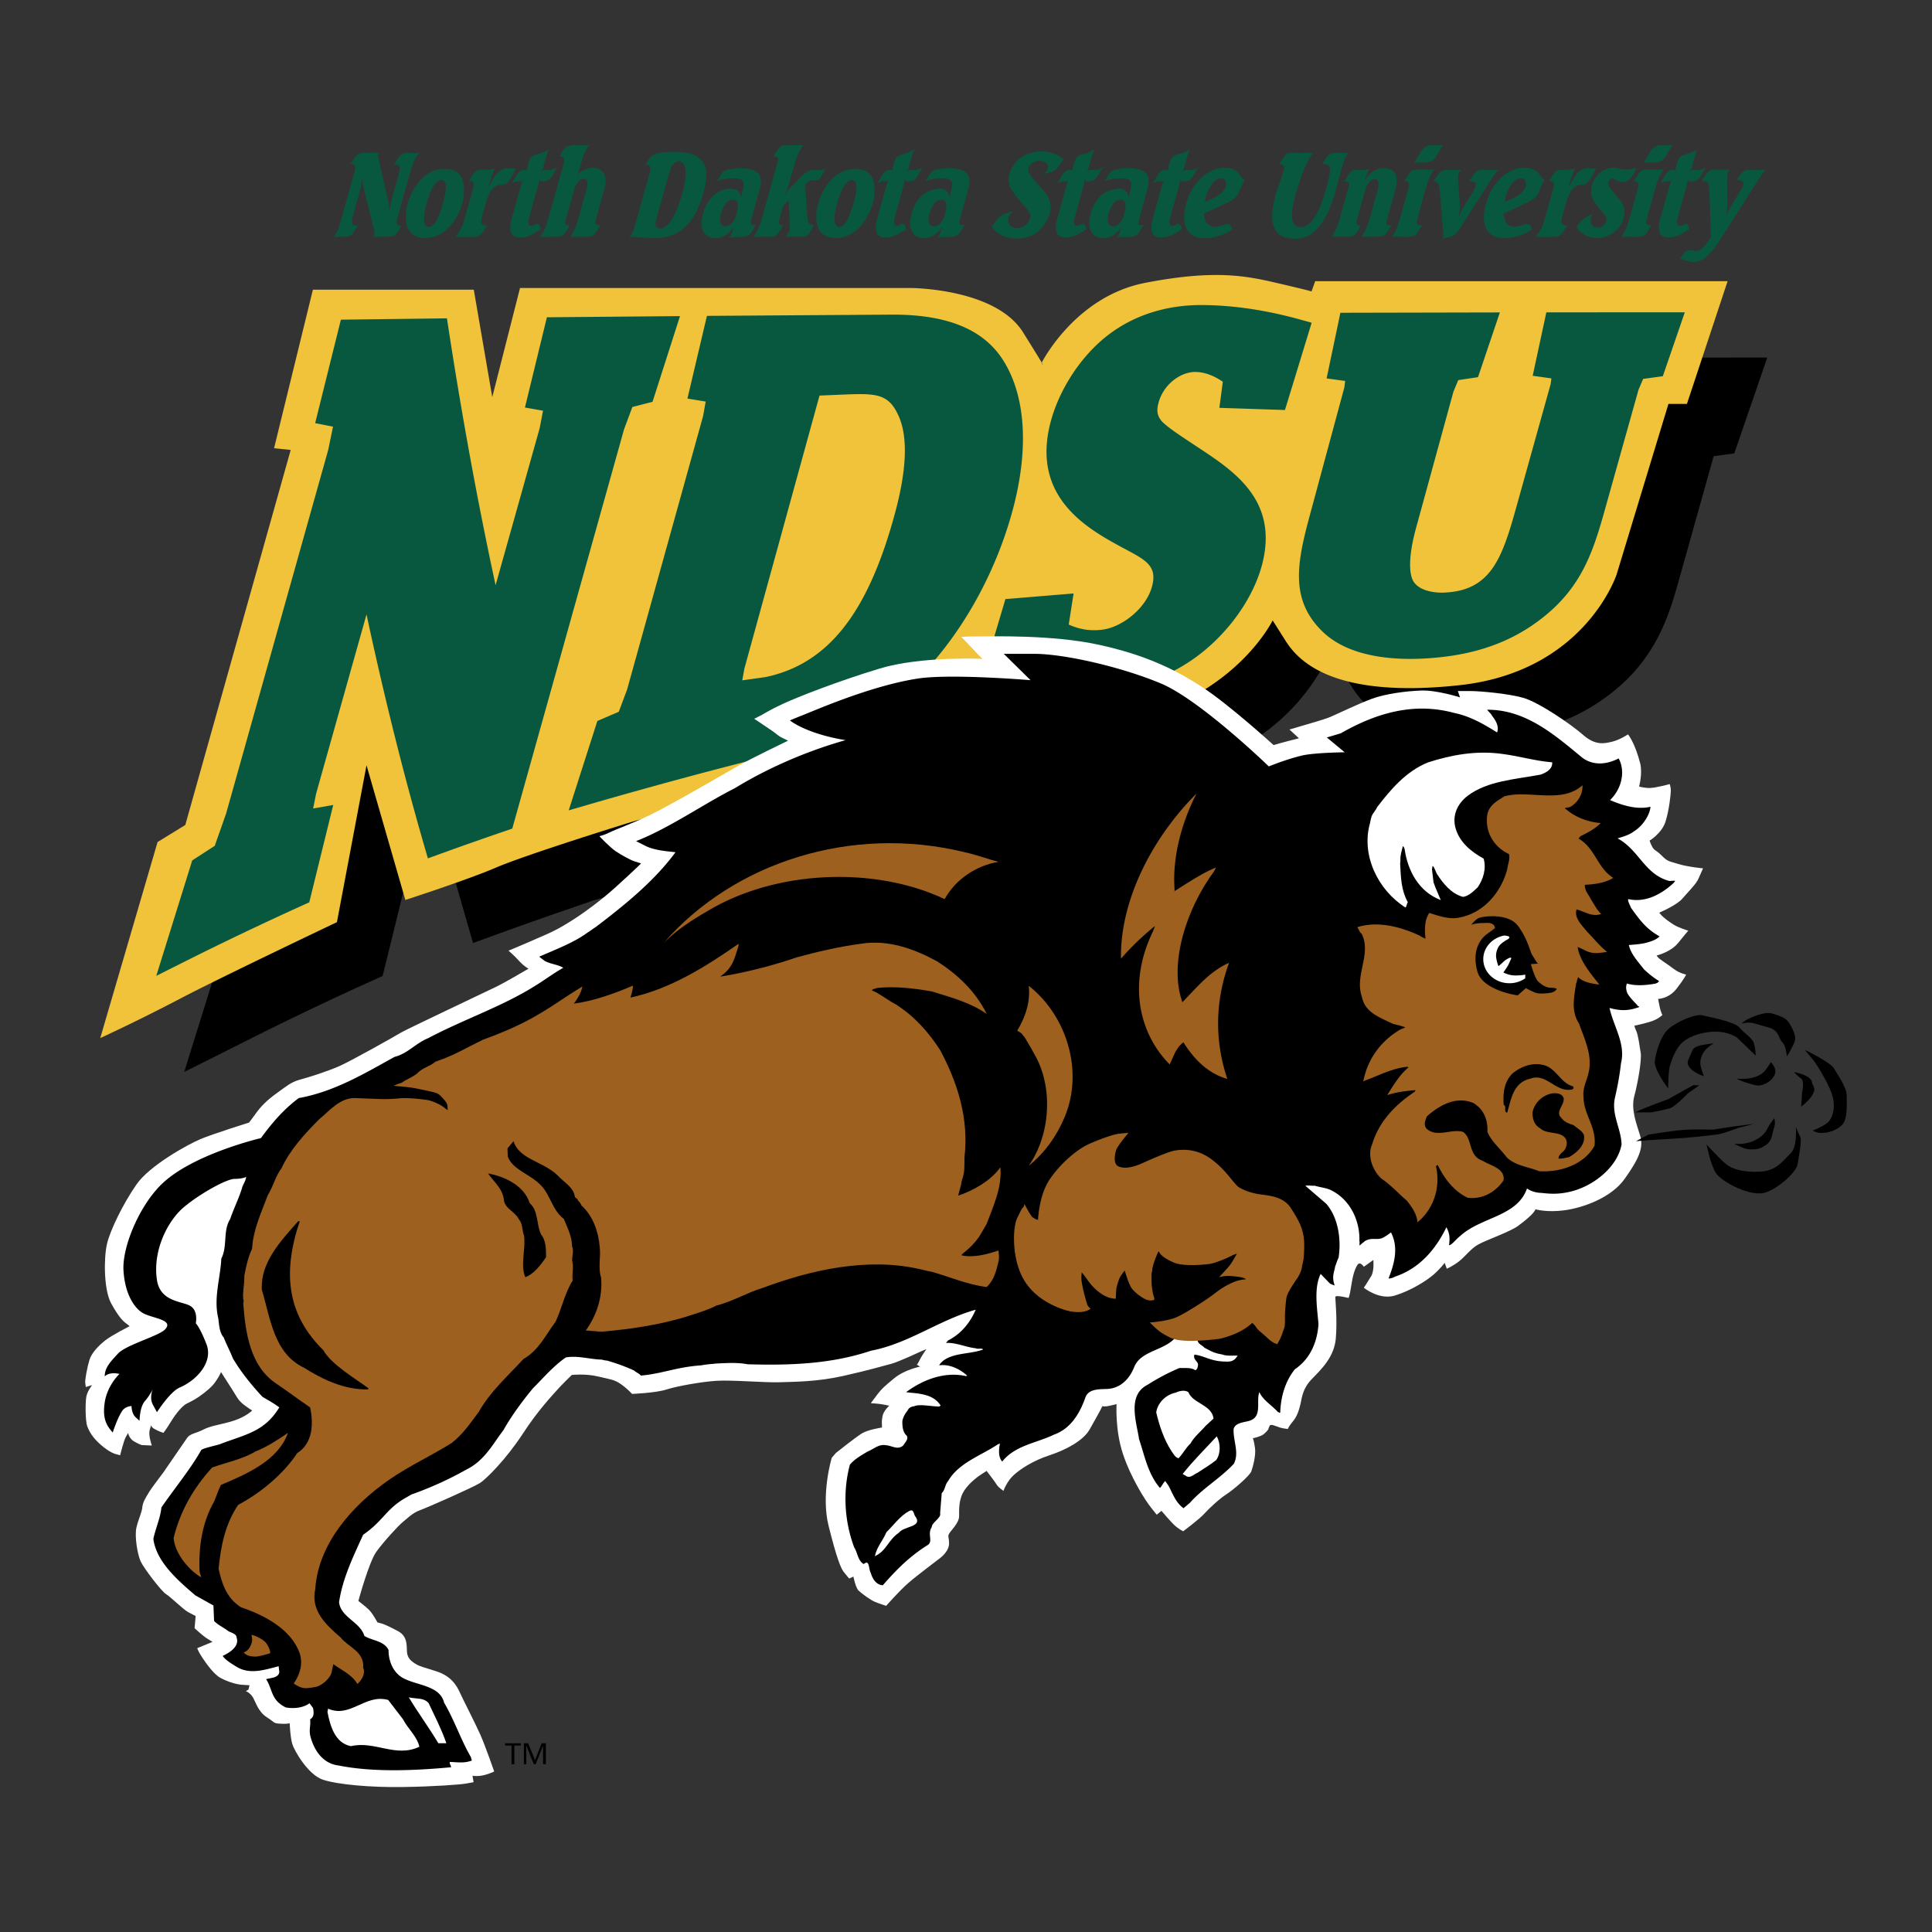 <svg xmlns="http://www.w3.org/2000/svg" viewBox="0 0 192.756 192.756"><rect x="0" y="0" width="192.756" height="192.756" fill="#333333" stroke="none"/><g fill-rule="evenodd" clip-rule="evenodd"><path fill="transparent" d="M0 0h192.756v192.756H0V0z"/><path d="M172.086 35.676l-11.023.007-2.543.001-2.021 9.398 1.84.258-3.152 11.293c-1.355 4.872-2.23 6.87-5.434 7.01-.809.035-1.309-.184-1.41-.272-.076-.226-.328-1.285.441-4.088l3.703-13.509.066-.152 2.049-.308c.002 0 .572-1.688.572-1.688l2.682-7.944-4.217.009-13.125.028-2.549.007-.258 1.221-1.787-.493c-3.604-.996-7.098-1.5-10.383-1.5-2.781 0-6.869.604-10.545 3.484-2.457 1.928-4.545 4.852-5.691 7.891-.355-1.917-1-3.633-1.941-5.094-3.459-5.38-10.41-5.34-12.694-5.328l-17.388.116-2.479.016-.001.003c-1.236.012-2.959.026-2.959.026l-10.542.094-2.458.022c.003 0-.535 2.21-.535 2.21l-2.379 9.782 1.887.332-.011.046-2.723 9.7c-1.469-4.998-2.846-9.812-3.817-16.145l-.384-2.491-2.726.034c-.325.003-1.194-.619-1.768-1.029-1.336-.954-3.162-2.259-5.657-2.226l-2.431.032-3.302 13.267c-.005-.001.991.194 1.849.364l-.133.654-10.158 36.17-.933 2.649-2.283 1.476c.011-.008-.292.963-.292.963l-4.663 14.977 6.504-3.264a326.089 326.089 0 0111.963-5.711l1.329-.602 3.198-12.997-2.036.358 2.77-9.842a327.36 327.36 0 004.191 16.097l.895 3.094 3.232-1.169a360.154 360.154 0 016.429-2.262l2.316-.806 6.145-1.869a507.594 507.594 0 0119.275-5.173c6.297-1.472 11.449-4.601 15.703-9.551a37.69 37.69 0 002.812-3.735l-2.555 8.606 4.066-.006.477-.002c3.512.002 6.086-.046 9.732-.68 4.521-.789 8.225-2.173 11.014-4.118 3.691-2.572 6.518-6.432 7.561-10.324.078-.293.143-.578.199-.86-.289 2.77.152 5.641 2.688 8.154 2.48 2.458 6.582 3.589 11.863 3.271 5.232-.316 9.291-1.757 12.771-4.534 4.455-3.553 5.664-7.865 6.633-11.33l3.391-12.087.039-.094.129-.017 1.916-.261c.002 0 .586-1.701.586-1.701l2.705-7.862-4.235.004zM72.651 52.583l-6.095 21.938-.551 1.468-2.188.939a82.642 82.642 0 01-.388 1.232l-.5 1.556-.229.328 3.402-12.145 3.651-18.409.487-1.307.399-.104 1.655-.424.103-.309 1.634.269-1.38 4.968z"/><path d="M130.852 29.074l.367-1.021h41.145L168.305 40.3h-1.844l-5.168 17.007s-3.137 9.695-15.68 11.056c-12.549 1.361-16.055-2.382-17.346-4.421l-1.293-2.042s-3.318 6.803-12.729 9.525c-9.41 2.722-12.178 1.87-14.945 1.87h-6.642l.737-2.891s-4.059 4.252-9.778 6.294c-5.721 2.04-18.266 4.591-20.481 5.271-2.212.681-10.885 3.402-13.653 4.593-2.766 1.191-9.04 3.23-9.04 3.23l-3.875-13.435-2.952 15.647s-11.809 5.614-15.683 7.654A192.04 192.04 0 0110 103.573l5.72-19.561 2.766-1.702 10.517-37.419-1.66-.171 3.874-15.817h16.052l1.844 10.715 2.769-10.885h38.93s8.488 0 11.255 4.421c2.768 4.423 1.846 3.062 1.846 3.062s3.322-6.635 10.332-7.994c7.012-1.361 10.148-.68 13.1 0 2.952.682 3.507.852 3.507.852z" fill="#f0c33b"/><path d="M62.735 41.563l.356-.957 1.326-.34.682-.174c.003 0 .204-.626.204-.626l2.541-7.929-1.727.017-10.542.092-1.012.009c.002 0-.221.912-.221.912l-1.968 8.092 1.295.229.509.088-.334 1.741-4.399 15.67c-1.747-8.083-3.324-16.663-4.696-25.599l-.159-1.028-1.124.015-8.453.106-1.003.013-.224.903-2.343 9.42 1.265.249.515.1-.001.012-.476 2.309L22.562 81.16l-1.138 3.23-1.88 1.214-.368.24c.004-.003-.121.397-.121.397l-3.463 11.12 2.682-1.347a332.28 332.28 0 0112.033-5.741l.549-.249 2.391-9.713-1.916.337-.089.015.296-1.477 5.03-17.887c1.733 8.084 3.66 15.825 5.752 23.063l.369 1.277 1.333-.483a369.253 369.253 0 016.462-2.273l.626-.214 11.158-39.858.467-1.248zm37.32-5.667c-1.969-3.062-5.606-4.537-11.116-4.505l-17.387.117-1.021.006-.217.921-1.729 7.331 1.304.214.517.084-.257 1.443-7.587 27.303-.789 2.103-.038.102-1.617.693-.521.225a37.01 37.01 0 01-.161.508l-2.695 8.407 2.289-.664a513.223 513.223 0 0119.351-5.193c5.92-1.385 10.75-4.321 14.748-8.973 3.629-4.224 6.449-9.642 7.941-15.256 1.61-6.065 1.248-11.345-1.015-14.866zm-23.693 31.66l-2.306.321.208-1.154 7.5-27.257 2.11-.088.308-.013c3.282-.136 4.466-.074 5.457 2.097.952 2.084.839 5.349-.336 9.703-2.701 10.027-6.693 15.082-12.941 16.391zm54.503-35.357l-1.203-.333c-3.439-.949-6.754-1.431-9.861-1.431-2.48 0-6.115.536-9.367 3.086-2.602 2.042-4.752 5.326-5.611 8.576-1.996 7.544 3.709 10.657 7.121 12.517l.525.28c1.973 1.046 2.982 1.68 2.475 3.593-.592 2.234-2.982 4.035-4.842 4.317-1.205.182-2.326.023-3.475-.49l.484-3.104-1.605.132-4.316.357-.883.073c.004 0-.23.791-.23.791-.01.028-2.434 8.192-2.434 8.192l-.443 1.491 1.682-.001h.479c3.408 0 5.902-.046 9.391-.654 4.242-.739 7.693-2.019 10.256-3.806 3.318-2.312 5.959-5.911 6.891-9.387 1.721-6.423-2.723-9.355-6.291-11.71l-.645-.428-.383-.254c-.822-.544-2.055-1.359-2.635-1.938-.43-.513-.602-.954-.363-1.862.502-1.901 2.221-3.066 3.592-3.095 1.121-.023 2.137.499 2.828.976l-.346 2.603 1.391.045 4.15.138 1.002.034c.004 0 .275-.89.275-.89l2.391-7.818zm35.483-1.04l-11.023.005-1.049.001a80 80 0 01-.201.948l-1.158 5.378 1.322.185.543.076-.078.588-3.492 12.514c-1.398 5.014-2.57 8.071-7.111 8.269-1.227.054-2.801-.276-3.211-1.383-.371-.995-.232-2.795.389-5.063 0 0 3.463-12.619 3.732-13.607l.479-1.146 1.191-.178.779-.117c.004 0 .238-.697.238-.697l1.945-5.761-1.738.004-13.125.028-1.051.003-.197.953-1.176 5.596 1.32.181.535.071-.09.669-3.463 12.822c-1.279 4.729-1.938 8.317 1.227 11.453 2.645 2.625 7.121 2.938 10.41 2.739 4.814-.291 8.531-1.603 11.699-4.129 3.729-2.975 4.908-6.361 6.062-10.48l3.416-12.187.465-1.091 1.174-.16.789-.108c.002 0 .242-.704.242-.704l1.951-5.673-1.745.001zM34.951 16.371l.053-.07.03-.033c.058-.092.142-.207.309-.458.247-.39.504-.55.836-.562h.523l.167.011.585-.011h.455c-.082.023-.147.069-.172.161-.03.102-.019.25.037.469l.931 4.055c.062.229.113.574.137.977.006.127.014.252.017.391.029-.551.111-1.035.297-1.701l.608-2.161.023-.127.084-.333c.091-.402-.036-.552-.494-.576-.032 0-.052 0-.077.011l.283-.446c.412-.64.568-.71 1.254-.71l.218.012h.548l.235-.012c-.325.332-.503.629-.768 1.455-.052.149-.094.299-.14.461l-1.199 4.275c-.249.886-.165 1.081.248 1.081.032 0 .064 0 .099-.012l-.099.162-.031.033-.25.402-.042.07c-.202.307-.413.42-.796.431h-.727l-.626.012h-.285a.522.522 0 00.123-.214c.046-.16.005-.391-.132-.918l-.883-3.552c-.146-.609-.184-.851-.17-1.321a3.156 3.156 0 01-.043.345 7.868 7.868 0 01-.198 1.011l-.66 2.356c-.256.908-.168 1.161.329 1.195h.137l-.099.126-.036.057-.234.345-.075.115c-.044.081-.102.138-.16.196a.922.922 0 01-.652.247h-.659l-.248.012h-.075l-.197-.012c.238-.281.414-.604.536-1.006l.069-.242.096-.311 1.339-4.769c.019-.069.038-.139.044-.196.134-.551.052-.711-.324-.735-.032.001-.064.001-.099.014zm9.083 1.582c.73 0 .428 1.345.167 2.31-.273.977-.76 2.368-1.418 2.379-.711 0-.491-1.346-.226-2.333.278-.989.789-2.356 1.477-2.356zm-3.505 3.023c-.232 1.85.462 2.766 1.892 2.766 1.453-.011 2.639-.916 3.457-2.777.096-.231.179-.448.241-.666a4.83 4.83 0 00.131-.655c.232-1.885-.446-2.79-1.896-2.79-1.443.013-2.639.917-3.446 2.777a4.88 4.88 0 00-.379 1.345zm6.247-2.896c.021-.035.042-.068.061-.104.596-.951.616-.984 1.105-1.03h.563c.483-.024.63-.058.847-.15a38.453 38.453 0 00-.605 1.741l.103.011c.043-.114.096-.229.146-.333.521-1.03 1.037-1.431 1.672-1.431l.22.011.07.013c.124.011.195.022.269.022.074 0 .13-.011.208-.022l-.042.112-.113.253c-.378.858-.726 1.19-1.094 1.259h-.011l-.205.011c-.66.014-1.131.484-1.526 1.894l-.328 1.171c-.213.756-.117.974.34.974.042 0 .084 0 .12-.011-.03.068-.056.125-.098.196-.437.766-.679.948-1.158.96l-.62.013h-.879l-.188-.011h-.202c.035-.046.079-.091.116-.148.414-.526.59-.894.798-1.639l.804-2.855c.201-.723.147-.873-.287-.906l-.086-.001zm4.287.223l.071-.104.039-.068.027-.058.155-.288.065-.114.1-.174c.216-.355.469-.539.78-.551.127 0 .247.024.344.092-.07-.126-.08-.207-.005-.472.031-.114.086-.274.162-.505.116-.332.238-.471.56-.598l.024-.011.4-.104c.111-.022.255-.082.471-.172.161-.081.321-.16.478-.264-.166.437-.217.62-.257.757l-.324 1.161c-.006.024-.028.057-.185.242.188-.104.307-.115.604-.115.042 0 .081.012.125.012.39 0 .635-.082.899-.299l-.059.092-.051.068-.006.024-.185.356c-.045.079-.081.137-.121.207-.243.414-.426.575-.63.62a1.42 1.42 0 01-.397.057c-.222 0-.327-.081-.388-.207.03.196.022.264-.104.712l-.84 2.998-.055.229c-.11.505-.009.712.308.712.036-.011.067-.011.094-.035l.07-.022.088-.046.052-.035.094-.034a.315.315 0 01.137-.036c.096 0 .164.058.238.207.019.046.03.081.049.128l.04.125.019.082c-.065.046-.128.079-.193.126-.754.459-1.078.595-1.423.65-.164.022-.319.044-.457.044-.919 0-1.168-.659-.801-1.97l.854-3.045c.136-.481.142-.504.267-.688a.741.741 0 01-.181.081l-.035.011h-.307a1.41 1.41 0 00-.365.092 2.493 2.493 0 00-.245.13z" fill="#085840"/><path d="M55.828 15.643l.017-.023.157-.299c.384-.722.592-.822 1.547-.846h1.228c-.222.294-.403.639-.606 1.168-.038.104-.071.218-.101.321l-.251.898c-.022.08-.058.171-.104.299l-.05.137-.047.092.049.013c.233-.301.567-.494 1.092-.611.138-.035.282-.045.409-.045.475 0 .863.195 1.065.564.238.392.261.839.019 1.701l-.793 2.829-.038.173c-.07.288.012.413.297.447l.135.012h.042a.85.85 0 01-.097.161c-.616.983-.602.973-1.569.995h-.389l-.472-.012h-.467l.091-.135.098-.159c.278-.46.381-.712.563-1.355l.818-2.921c.172-.61.178-.863.093-1.024-.06-.126-.183-.184-.322-.184a.693.693 0 00-.465.208c-.188.172-.341.413-.492.839l-.135.518-.637 2.265-.094.38c-.077.31-.007.402.359.436h.054c-.013.046-.047.092-.072.138-.512.872-.665.995-1.141.995h-.316l-.416.012h-.632l-.176-.012h-.201a4.53 4.53 0 00.246-.351c.258-.425.356-.667.579-1.459l1.52-5.417c.012-.046.022-.081.02-.114.118-.53.042-.633-.351-.633l-.064-.001zm9.755 5.846l1.057-3.767c.213-.76.29-.956.431-1.197.16-.276.41-.45.651-.45.105 0 .2.035.292.092.394.242.607 1.176.076 3.064a16.216 16.216 0 01-.571 1.658c-.426 1.072-.843 1.579-1.255 1.81a.846.846 0 01-.376.104c-.274 0-.477-.173-.488-.437 0-.151.035-.347.183-.877zM64.5 16.444c.431.011.489.219.231 1.14l-1.345 4.792-.134.437c-.122.404-.259.622-.467.838l.204-.011.162-.011c.17 0 .356.011.583.033l.467.033.308.035c.259.021.508.033.74.033 2.234 0 3.701-1.122 4.59-3.496.138-.379.263-.748.353-1.071.799-2.845-.134-4.047-2.927-4.047-.127 0-.254 0-.385.011l-.267.011-.433.034c-.096 0-.182.011-.285.033-.674.102-.854.217-1.178.688l-.165.253-.062.104-.054.081-.046.092c.037-.012.078-.012.11-.012zm7.442 4.798c.033-.081.053-.149.083-.22.299-.761.658-1.095 1.06-1.095.052 0 .113.011.173.021.369.082.495.429.186 1.523-.143.474-.355.775-.614.948a.793.793 0 01-.46.16c-.254 0-.444-.149-.508-.414-.038-.163-.03-.382.019-.67.023-.079.039-.172.061-.253zm1.925-1.803c-.125-.384-.441-.611-.973-.611a2.53 2.53 0 00-.491.057c-1 .204-1.879 1.033-2.251 2.358a5.832 5.832 0 00-.119.577c-.13.842.099 1.455.599 1.753.1.056.215.1.323.135.127.033.271.056.407.056.572 0 1.164-.294 1.633-.836.062-.07.116-.149.168-.219l.035.023-.085.196-.021.07-.117.3-.048.138-.06.138-.068.168c.251-.102.41-.102.91-.102h.149c.672-.011.968-.159 1.2-.608.151-.277.206-.358.244-.416l.047-.057.068-.093h-.052c-.446 0-.519-.081-.413-.495l.14-.577.676-2.407c.415-1.481.022-2.199-2.016-2.199-.128 0-.258.013-.388.024-.986.115-1.217.219-1.415.59l-.06.104-.096.149a1.663 1.663 0 01-.326.409l.184-.056.207-.056c.33-.079.629-.124.878-.146.151-.011.29-.011.417-.011.984 0 1.151.314.971 1.068l-.101.431-.017.102a3.32 3.32 0 00-.084.486 1.008 1.008 0 00-.055-.443zm3.302-3.811l.033-.081.037-.058c.027-.058.068-.127.104-.185.431-.666.593-.792.958-.804h.711l.65-.011h.465a5.825 5.825 0 00-.368.598 5.304 5.304 0 00-.388.93l-.653 2.332a5.78 5.78 0 01-.265.713c-.049.103-.089.206-.148.299l.052.011c.117-.231.249-.402.485-.631l.909-.942c.668-.677.967-.838 1.523-.861h.021l.389.012c.318 0 .441-.024.66-.127l-.221.449c-.276.528-.406.655-.627.688l-.11.013h-.074l-.14.011h-.086a.66.66 0 00-.235.046c-.094.034-.208.104-.373.241-.029.023-.059.059-.097.081a.731.731 0 01-.115.068.168.168 0 01.068.057l.011.149.185 2.931c.007.046.006.093.017.126.068.586.12.666.447.747l.138.035.061.012-.108.195-.26.436-.027.058c-.206.354-.371.454-.784.454h-.54l-.166-.011h-.902c.081-.1.156-.214.219-.328.066-.127.115-.22.143-.323.047-.161.042-.333.023-.759l-.094-1.928v-.151l-.01-.047-.005-.057-.001-.07a3.11 3.11 0 01-.581.598c0 .036.002.068.003.104l-.394 1.4c-.076.276.008.391.278.415l.133.012h.011a.33.33 0 01-.064.114c-.506.894-.663 1.04-1.119 1.04l-.41-.012h-.381l-.546.012h-.116l-.314-.012c.288-.384.499-.8.702-1.373l.088-.311 1.626-5.801c.101-.356.039-.471-.324-.504h-.104z" fill="#085840"/><path d="M84.993 17.953c.729 0 .427 1.345.167 2.31-.275.977-.76 2.368-1.42 2.379-.709 0-.49-1.346-.224-2.333.278-.989.789-2.356 1.477-2.356zm-3.506 3.023c-.233 1.85.462 2.766 1.893 2.766 1.453-.011 2.639-.916 3.456-2.777a4.542 4.542 0 00.371-1.321c.232-1.885-.446-2.79-1.896-2.79-1.442.013-2.638.917-3.446 2.777-.093.22-.175.438-.241.668-.06.217-.1.434-.137.677zm6.045-2.673l.071-.104.041-.068.026-.058.156-.288.063-.114.102-.174c.216-.355.469-.539.778-.551.127 0 .248.024.346.092-.07-.126-.08-.207-.006-.472.033-.114.088-.274.163-.505.114-.332.239-.471.559-.598l.024-.011.399-.104c.113-.022.256-.082.472-.172.159-.081.32-.16.477-.264-.165.437-.217.62-.255.757l-.327 1.161c-.006.024-.027.057-.184.242.189-.104.309-.115.604-.115.043 0 .083.012.124.012.393 0 .638-.082.9-.299l-.058.092-.051.068-.006.024-.186.356c-.043.079-.08.137-.121.207-.243.414-.426.575-.629.62a1.41 1.41 0 01-.397.057c-.223 0-.326-.081-.387-.207.03.196.021.264-.105.712l-.84 2.998-.055.229c-.109.505-.009.712.309.712.035-.011.067-.011.095-.035l.07-.022.085-.046.053-.035.095-.034a.301.301 0 01.137-.036c.096 0 .164.058.238.207.02.046.03.081.049.128l.039.125.019.082c-.065.046-.127.079-.194.126-.752.459-1.077.595-1.421.65-.166.022-.319.044-.458.044-.92 0-1.168-.659-.802-1.97l.854-3.045c.137-.481.143-.504.269-.688a.835.835 0 01-.181.081l-.037.011h-.307a1.423 1.423 0 00-.364.092 2.4 2.4 0 00-.246.13zm5.219 2.939c.034-.081.052-.149.082-.22.299-.761.657-1.095 1.059-1.095.055 0 .115.011.173.021.37.082.496.429.188 1.523-.143.474-.354.775-.615.948a.783.783 0 01-.458.16c-.254 0-.445-.149-.509-.414-.039-.163-.03-.382.02-.67.022-.079.038-.172.06-.253zm1.926-1.803c-.125-.384-.444-.611-.974-.611-.147 0-.313.021-.493.057-.998.204-1.876 1.033-2.249 2.358-.052.185-.085.381-.12.577-.13.842.101 1.455.6 1.753.1.056.215.1.322.135.128.033.27.056.408.056.572 0 1.162-.294 1.632-.836.062-.07.116-.149.167-.219l.037.023-.088.196-.019.07-.115.3-.05.138-.061.138-.068.168c.253-.102.413-.102.911-.102h.149c.673-.011.967-.159 1.2-.608.152-.277.206-.358.244-.416l.047-.057.068-.093h-.053c-.444 0-.517-.081-.411-.495l.141-.577.675-2.407c.416-1.481.021-2.199-2.016-2.199-.127 0-.258.013-.388.024-.985.115-1.216.219-1.415.59l-.061.104-.096.149c-.115.185-.2.297-.327.409l.186-.056.207-.056c.329-.079.628-.124.878-.146.151-.011.289-.011.417-.011.984 0 1.151.314.971 1.068l-.1.431-.017.102a3.445 3.445 0 00-.085.486 1.009 1.009 0 00-.054-.443zm4.272 3.178a.938.938 0 00.092-.137c.762-1.022.842-1.081 1.928-1.38a.968.968 0 01.191-.044.989.989 0 00-.309.24 1.164 1.164 0 00-.236.427c-.105.378.02.758.395.93.074.035.164.058.242.082a1.8 1.8 0 00.248.022c.613 0 1.127-.436 1.309-1.08.029-.299-.047-.471-.576-1.081l-.176-.207-.285-.343-.174-.209-.236-.287c-.068-.092-.139-.184-.203-.287-.252-.346-.352-.518-.436-.748-.129-.367-.121-.769-.008-1.171.23-.815.9-1.628 1.789-1.979a3.794 3.794 0 011.814-.239c.451.046.9.192 1.326.442.102.058.18.115.266.183l.086.068.098.067c-.045.092-.1.171-.158.274-.525.805-.76.965-1.631 1.161a1.121 1.121 0 01-.197.022c.049-.022.107-.079.197-.171a.915.915 0 00.246-.38c.062-.229-.027-.47-.332-.631a.932.932 0 00-.455-.115c-.615 0-1.027.333-1.15.771-.078.321-.033.39.496 1.068.057.068.121.138.176.206l.334.391.227.253c.521.551.607.666.717.919.268.551.332 1.079.178 1.631a3.23 3.23 0 01-.223.562c-.602 1.243-1.602 1.937-3.051 1.937-.129 0-.256 0-.379-.012-.935-.068-1.694-.485-2.14-1.155zm6.547-4.314l.074-.104.039-.068.027-.058.156-.288.061-.114.102-.174c.219-.355.471-.539.779-.551a.59.59 0 01.346.092c-.07-.126-.08-.207-.006-.472.031-.114.09-.274.164-.505.115-.332.236-.471.559-.598l.025-.011.396-.104c.113-.022.256-.082.473-.172.16-.081.32-.16.475-.264-.162.437-.213.62-.254.757l-.324 1.161c-.008.024-.027.057-.186.242.189-.104.309-.115.604-.115.045 0 .082.012.125.012.393 0 .639-.082.898-.299l-.059.092-.049.068-.006.024-.186.356c-.041.079-.08.137-.119.207-.246.414-.428.575-.631.62-.16.046-.291.057-.396.057-.225 0-.328-.081-.389-.207.031.196.021.264-.104.712l-.84 2.998-.055.229c-.109.505-.012.712.309.712.033-.011.066-.011.092-.035l.07-.022.09-.046.051-.035.096-.034a.303.303 0 01.135-.036c.096 0 .164.058.238.207.02.046.033.081.049.128l.039.125.02.082c-.064.046-.127.079-.191.126-.756.459-1.08.595-1.424.65-.164.022-.32.044-.457.044-.92 0-1.168-.659-.801-1.97l.854-3.045c.135-.481.141-.504.268-.688a.752.752 0 01-.184.081l-.033.011h-.309a1.397 1.397 0 00-.611.222zm5.127 2.939c.033-.081.055-.149.084-.22.297-.761.656-1.095 1.059-1.095.053 0 .113.011.174.021.369.082.494.429.188 1.523-.143.474-.355.775-.615.948a.783.783 0 01-.459.16c-.254 0-.445-.149-.506-.414-.041-.163-.033-.382.014-.67.024-.079.038-.172.061-.253zm1.926-1.803c-.125-.384-.443-.611-.973-.611-.148 0-.312.021-.494.057-1 .204-1.877 1.033-2.248 2.358-.053.185-.086.381-.119.577-.131.842.102 1.455.598 1.753.102.056.217.1.324.135.127.033.27.056.408.056.568 0 1.162-.294 1.631-.836.062-.07.115-.149.168-.219l.037.023-.09.196-.018.07-.115.3-.051.138-.059.138-.068.168c.252-.102.41-.102.91-.102h.148c.67-.011.967-.159 1.199-.608.152-.277.207-.358.246-.416l.047-.057.068-.093h-.055c-.443 0-.516-.081-.41-.495l.141-.577.674-2.407c.416-1.481.021-2.199-2.014-2.199-.127 0-.258.013-.389.024-.986.115-1.215.219-1.414.59l-.062.104-.096.149a1.663 1.663 0 01-.326.409l.186-.056.207-.056c.332-.079.627-.124.877-.146.152-.011.289-.011.416-.011.984 0 1.15.314.973 1.068l-.1.431-.018.102a3.191 3.191 0 00-.084.486.994.994 0 00-.055-.443zm2.474-1.136l.072-.104.039-.068.027-.058.156-.288.062-.114.1-.174c.219-.355.471-.539.781-.551.129 0 .248.024.344.092-.07-.126-.078-.207-.006-.472.035-.114.088-.274.166-.505.113-.332.236-.471.555-.598l.027-.011.398-.104c.111-.022.256-.082.473-.172.158-.081.32-.16.475-.264-.164.437-.215.62-.254.757l-.309 1.104-.018.057c-.006.024-.025.057-.184.242.188-.104.307-.115.604-.115.043 0 .082.012.125.012.393 0 .637-.082.898-.299l-.055.092-.053.068-.006.024-.186.356c-.043.079-.082.137-.121.207-.244.414-.428.575-.629.62a1.442 1.442 0 01-.396.057c-.225 0-.33-.081-.389-.207.029.196.021.264-.105.712l-.805 2.871-.035.127-.055.229c-.109.505-.01.712.309.712.035-.011.066-.011.094-.035l.07-.022.088-.046.053-.035.094-.034a.311.311 0 01.137-.036c.096 0 .162.058.238.207.02.046.029.081.047.128l.041.125.02.082c-.066.046-.129.079-.193.126-.754.459-1.078.595-1.422.65-.166.022-.32.044-.457.044-.922 0-1.17-.659-.803-1.97l.854-3.045c.135-.481.141-.504.268-.688a.745.745 0 01-.182.081l-.033.011h-.309a1.37 1.37 0 00-.363.092c-.082.037-.17.084-.247.13z" fill="#085840"/><path d="M120.945 19.832l-.727.321c0-.08.012-.16.035-.24a3.49 3.49 0 01.074-.346c.203-.722.617-1.329.99-1.604a.867.867 0 01.508-.185c.256 0 .457.149.504.435a.963.963 0 01-.021.379c-.117.415-.562.873-1.363 1.24zm3.18-1.903l-.051-.046a.75.75 0 01-.189-.196l-.326-.422-.029-.036c-.332-.331-.777-.487-1.305-.487-.277 0-.561.034-.883.122-1.227.344-2.488 1.651-2.986 3.429-.617 2.201.143 3.472 1.814 3.472a4.73 4.73 0 001.354-.218 5.143 5.143 0 001.404-.641l-.01-.033-.004-.059a1.122 1.122 0 00-.062-.159c-.1-.207-.232-.299-.414-.299a.772.772 0 00-.256.046l-.08.023-.195.059-.117.033-.182.046a1.855 1.855 0 01-.418.058c-.582 0-.965-.378-1.061-1.17-.006-.045-.016-.091-.014-.137l2.318-1.088c.645-.299.871-.506 1.113-.919.047-.08.078-.16.115-.251.293-.746.365-.884.547-1.078l-.083-.049zm3.518-1.583l.021-.034.348-.529c.336-.478.379-.523.793-.523h.393l.26.011h.266l.607-.011h.668c-.488.649-.799 1.294-1.457 3.222-.154.438-.238.736-.318 1.023-.631 2.332-.281 3.158.525 3.158.826 0 1.57-.756 2.361-3.158.059-.172.107-.343.16-.528l.262-1.011c.32-1.265.219-1.539-.494-1.607h-.098l.215-.345c.354-.575.52-.708.834-.743l.047-.011h1.441c-.271.408-.395.719-.68 1.741-.049.173-.094.367-.141.541l-.119.47-.256.942c-.074.264-.148.528-.24.816-.895 2.744-2.209 4.061-3.832 4.061a3.74 3.74 0 01-.85-.115c-1.32-.319-1.832-1.626-1.086-4.279a7.53 7.53 0 01.139-.46l.439-1.264.031-.114.17-.527c.121-.427.074-.563-.236-.667l-.127-.046-.046-.013zm6.496 1.766a2.08 2.08 0 01.072-.148c.469-.841.65-1.003 1.07-1.015h.379l.178.011h.148c.211 0 .422-.035.631-.104l-.121.241-.115.266-.104.22-.096.23.098.022c.037-.046.072-.103.107-.15.406-.553 1.008-.899 1.686-.899.094 0 .186.013.289.024.936.127 1.211.83.799 2.307l-.76 2.709-.057.274c-.059.286.014.365.389.389h.086l-.23.365c-.449.74-.551.762-1.514.762h-.072l-.639.012h-.146l-.387-.012c.055-.078.104-.146.146-.225.303-.479.477-.869.627-1.406l.799-2.846c.252-.903.141-1.257-.293-1.257-.355.035-.654.343-.928 1.179-.031.103-.055.194-.084.297l-.764 2.72c-.047.24.041.377.326.412.041.011.07.011.102.011l-.195.366c-.342.615-.516.739-.994.75h-1.523l-.186-.011c.312-.407.543-.887.762-1.665l.934-3.326c.096-.343.033-.458-.348-.503h-.072zm5.963-.035l.064-.081.037-.058c.064-.082.125-.185.312-.507.182-.345.439-.505.816-.505h1.762c-.289.391-.488.758-.711 1.438-.051.138-.08.254-.115.38l-.668 2.372-.184.736c-.119.459-.049.587.342.633h.105l-.059.092-.029.035a5.452 5.452 0 00-.309.529c-.23.398-.465.488-1.299.488h-.221l-.281-.012h-.793c.287-.374.447-.685.738-1.605.045-.125.082-.253.113-.367l.822-2.935c.109-.426.01-.6-.34-.633h-.102zm.974-1.854l.121-.172.094-.138c.111-.173.211-.334.309-.506l.158-.263.061-.092c.211-.346.539-.541.934-.552h.537l.234-.011.236-.013.205-.011-.119.195-.119.196-.137.23-.123.206-.135.253-.053.08c-.27.426-.621.598-1.275.598-.164-.011-.346-.011-.545-.011l-.172.011h-.211zm1.942 1.84l.082-.104.043-.046c.119-.161.23-.333.346-.516.17-.263.484-.442.783-.453h1.49a1.003 1.003 0 00-.25.441c-.041.15-.059.322-.039.553l.16 2.328c.027.368 0 .792-.086 1.217-.012.114-.047.241-.07.367a6.41 6.41 0 01.223-.575c.141-.309.252-.516.352-.687l.938-1.492c.039-.07.076-.127.105-.196a1.55 1.55 0 00.133-.321c.094-.332-.057-.47-.531-.516h-.146l.088-.092.049-.058c.064-.079.146-.182.361-.493.258-.354.482-.476.85-.476h.52l.238.011h.807c-.049.055-.096.111-.145.168-.195.251-.291.4-.605.883l-2.773 4.338-.244.39-.061.092c-.336.527-.699.77-1.248.87-.289.057-.346.068-.518.157.043-.078.08-.145.102-.213.041-.147.031-.343-.01-.871l-.287-3.455-.045-.413-.018-.161c-.031-.413-.182-.596-.463-.655a.552.552 0 00-.131-.022zm7.832 1.769l-.725.321c0-.08.014-.16.037-.24.021-.115.037-.218.072-.346.203-.722.617-1.329.992-1.604a.862.862 0 01.506-.185c.256 0 .457.149.504.435a.894.894 0 01-.021.379c-.117.415-.563.873-1.365 1.24zm3.181-1.903l-.051-.046a.703.703 0 01-.186-.196l-.326-.422-.035-.036c-.33-.331-.775-.487-1.303-.487-.275 0-.561.034-.883.122-1.223.344-2.486 1.651-2.986 3.429-.619 2.201.145 3.472 1.814 3.472.4 0 .855-.068 1.352-.218a5.204 5.204 0 001.41-.641l-.014-.033-.006-.059a1.015 1.015 0 00-.059-.159c-.102-.207-.232-.299-.416-.299-.07 0-.16.012-.254.046l-.082.023-.195.059-.117.033-.18.046a1.887 1.887 0 01-.42.058c-.584 0-.965-.378-1.059-1.17a.633.633 0 01-.016-.137l2.318-1.088c.645-.299.873-.506 1.115-.919.043-.08.078-.16.113-.251.295-.746.365-.884.545-1.078l-.079-.049zm.518.151c.02-.035.041-.068.059-.104.596-.951.617-.984 1.105-1.03h.563c.482-.024.631-.058.848-.15a37.258 37.258 0 00-.605 1.741l.102.011c.043-.114.098-.229.146-.333.523-1.03 1.039-1.431 1.674-1.431l.217.011.074.013c.121.011.193.022.268.022.076 0 .131-.011.209-.022l-.043.112-.113.253c-.379.858-.727 1.19-1.096 1.259h-.01l-.205.011c-.658.014-1.133.484-1.525 1.894l-.328 1.171c-.213.756-.117.974.338.974.045 0 .088 0 .123-.011-.033.068-.059.125-.098.196-.438.766-.682.948-1.16.96l-.617.011h-.881l-.186-.011h-.203c.033-.046.078-.091.117-.148.412-.526.586-.894.797-1.639l.801-2.855c.205-.723.148-.873-.285-.906l-.086.001zm2.74 4.585l.035-.057.066-.116c.285-.448.482-.621 1.307-1.07.074-.033.146-.068.221-.104a1.774 1.774 0 00-.104.174c-.029.068-.061.138-.078.206-.139.495.039.886.424.979a.653.653 0 00.217.024c.15-.013.295-.036.42-.104.242-.139.402-.334.461-.542a.6.6 0 00-.045-.449 3.175 3.175 0 00-.213-.298l-.039-.046-.258-.287-.082-.092-.188-.265c-.057-.069-.111-.139-.166-.207-.338-.461-.457-.713-.496-1.024a2.031 2.031 0 01.049-.897c.043-.149.107-.299.172-.425.377-.731.893-1.142 1.592-1.291.092-.024.201-.035.326-.035.182 0 .387.023.646.08.299.068.531.104.742.104.277 0 .525-.058.82-.161.049-.023.1-.046.143-.059-.021.082-.059.174-.096.266-.334.811-.736 1.188-1.254 1.188-.115 0-.236-.021-.365-.057-.047-.022-.086-.035-.133-.058l-.074-.034-.211-.114a.524.524 0 00-.123-.057c-.049-.013-.088-.024-.131-.024a.38.38 0 00-.309.161.425.425 0 00-.078.161.705.705 0 00-.02.182c.002.138.061.277.285.575.043.071.09.127.139.185l.275.334.102.125.412.507c.221.264.334.541.373.817.037.321.014.633-.068.92a2.58 2.58 0 01-.623 1.081 2.774 2.774 0 01-2.033.881c-.688 0-1.391-.259-1.887-.869a.862.862 0 01-.153-.208zm5.703-4.588l.066-.081.037-.058c.064-.082.125-.185.312-.507.18-.345.438-.505.816-.505h1.764c-.291.391-.49.758-.715 1.438-.047.138-.08.254-.113.38l-.668 2.372-.184.736c-.119.459-.047.587.342.633h.104l-.055.092-.031.035a5.47 5.47 0 00-.311.529c-.227.398-.465.488-1.297.488h-.221l-.283-.012h-.791c.287-.374.445-.685.738-1.605.047-.125.08-.253.113-.367l.822-2.935c.111-.426.01-.6-.342-.633h-.103zm.977-1.854l.123-.172.092-.138c.109-.173.209-.334.309-.506l.16-.263.057-.092c.215-.346.541-.541.936-.552h.535l.236-.011.236-.013.205-.011-.236.392-.141.23-.121.206-.133.253-.055.08c-.27.426-.621.598-1.275.598-.166-.011-.346-.011-.545-.011l-.172.011h-.211v-.001z" fill="#085840"/><path d="M165.662 18.303l.072-.104.037-.068.027-.058.154-.288.064-.114.102-.174c.217-.355.469-.539.781-.551.125 0 .246.024.342.092-.07-.126-.078-.207-.004-.472.033-.114.088-.274.162-.505.115-.332.24-.471.559-.598l.025-.011.4-.104c.111-.022.254-.082.469-.172.162-.081.324-.16.479-.264-.164.437-.217.62-.256.757l-.309 1.104-.016.057c-.006.024-.029.057-.184.242.188-.104.307-.115.602-.115.043 0 .082.012.125.012.391 0 .637-.082.9-.299l-.059.092-.051.068-.006.024-.186.356c-.043.079-.08.137-.121.207-.242.414-.426.575-.629.62a1.426 1.426 0 01-.398.057c-.221 0-.326-.081-.387-.207.029.196.023.264-.105.712l-.84 2.998-.053.229c-.113.505-.01.712.307.712.037-.011.068-.011.096-.035l.068-.022.088-.046.053-.035.092-.034a.326.326 0 01.139-.036c.094 0 .164.058.238.207.02.046.031.081.049.128l.037.125.021.082c-.064.046-.129.079-.193.126-.756.459-1.078.595-1.424.65-.162.022-.316.044-.457.044-.918 0-1.166-.659-.799-1.97l.852-3.045c.137-.481.145-.504.268-.688a.706.706 0 01-.18.081l-.033.011h-.309a1.43 1.43 0 00-.367.092c-.08.037-.168.084-.242.13z" fill="#085840"/><path d="M169.762 18.053l.07-.103.031-.035c.201-.299.277-.424.34-.528a.946.946 0 01.389-.366.998.998 0 01.459-.088h1.334l.182-.012a1.608 1.608 0 00-.207.442 1.75 1.75 0 00-.055.312l.008.493.018 2.092c0 .529-.037.896-.15 1.299-.033.116-.064.22-.109.345.197-.552.371-.908.836-1.655l.766-1.265c.117-.184.189-.334.23-.472.1-.356-.064-.528-.496-.54-.053 0-.115 0-.178.024l.09-.127.047-.057.213-.299.062-.104c.182-.275.51-.465.85-.465h.623c.182 0 .402 0 .693-.011h.211l.121-.012c-.084.111-.172.225-.254.339-.268.38-.314.437-.924 1.402l-3.277 5.151c-.057.091-.113.172-.166.253-.975 1.469-1.637 2.054-2.547 2.054-.266 0-.557-.058-.889-.15a1.908 1.908 0 01-.223-.081l-.113-.045-.113-.057.061-.103.105-.138.08-.104.119-.158c.195-.242.342-.311.617-.311h.01l.285.047c.08.011.16.022.236.022.455 0 .791-.252 1.311-1.046l.248-.356-.17-4.679c-.01-.047-.008-.091-.012-.15-.059-.655-.127-.724-.68-.758h-.082z" fill="#085840"/><path d="M128.648 72.783l.949.875s-2.109.534-2.529.68c0 0-4.428-4.033-7.117-5.784-2.689-1.749-5.641-3.207-10.33-4.228-4.695-1.021-10.705-.827-12.127-.827-1.423 0-1.583.05-1.583.05s.633.631 1.213 1.262c.58.633.896.924.896.924s-6.116-.291-10.28.973c-4.163 1.262-8.117 2.818-9.594 3.498-1.476.68-1.74.924-2.32 1.216l-.58.291s1.108.729 1.74 1.167c.633.437.633.534 1.053.729.421.193.581.292.581.292s-3.744 1.798-5.008 2.526c-1.266.73-6.958 4.034-8.805 4.908-1.844.875-3.373 1.41-3.954 1.701-.579.292-1.054.39-1.054.39s1.054 1.117 1.634 1.505c.581.39 1.477.876 1.792.974.317.097.739.243.739.243s-2.373 2.283-3.691 3.353c-1.318 1.069-3.585 2.77-5.693 3.693-2.11.924-2.899 1.264-3.374 1.458l-.475.194s.527.437 1.054 1.021c.528.583.948.777.948.777s-2.319 1.36-3.109 1.749c-.792.389-9.12 4.326-9.595 4.615-.473.296-4.956 2.82-6.167 3.357-1.213.534-3.06 1.118-3.955 1.356-.896.245-1.37.683-2.319 1.363-.949.68-1.529 1.264-2.056 1.994-.528.727-.685.922-.685.922s-3.586 1.117-4.851 1.652c-1.266.533-5.061 2.623-6.378 4.518-1.318 1.896-2.636 4.57-2.953 5.977-.315 1.413-.315 4.521.422 5.882.739 1.362 1.213 1.798 1.478 1.993.264.192.369.292.369.292s-1.74.875-2.424 1.41c-.686.534-1.371 1.263-1.582 1.943-.211.68-.474 2.04-.422 2.332.053.292.053.388.053.388s.42-.146.633-.195c0 0-.476.584-.581 1.168-.105.583-.105 2.432.105 2.965.211.534.527 1.118 1.371 1.848s1.372.873 1.372.873l.526.146s.369-1.506.581-1.848c.209-.338.209-.388.209-.388s.106.583.633.875c.528.293.739.342.739.342l1.002.047s-.371-1.019-.212-1.556l.158-.534s-.105.195.316.438c.422.243.896.389.896.389s.369-.484.685-1.02c.317-.533 1.054-1.604 1.634-1.896s1.002-.484 1.739-1.068c.738-.584.949-.826 1.266-1.312.316-.485.421-.777.421-.777s.581.926 1.054 1.652c.475.729.633 1.167 1.213 1.605.58.435.844.584.844.584s-.633.63-1.846 1.018c-1.212.389-2.267.484-3.004.876-.738.389-1.318.389-1.635.826-.316.438-2.056 3.012-2.372 3.449-.316.438-1.159 1.507-1.476 2.044-.315.534-.58.922-.633 1.456s-.369 1.118-.58 1.993c-.211.873.105 2.721.421 3.4.316.681 2.055 2.965 2.531 3.258.473.291 1.739 1.556 2.212 1.798.476.242.74.388.74.388l-.106 1.215s.791.729 1.16.972c.369.244.633.389.633.389s-.369.145-.95.391l-.58.242s.104.341.527.972c.421.631 1.158 1.651 1.792 1.99.633.341 1.477.634 2.107.684.633.047.792.047.792.047l-.106.438-.262.146s.474.195.738.68c.264.487.526 1.409 1.371 1.943.844.535.58.584 1.317.633.738.047.95-.049.95-.049s.052 1.409.264 2.089c.21.681 1.58 3.062 3.057 3.55 1.476.484 4.745.776 7.961.727 3.214-.047 5.693-.242 6.271-.339.581-.099.792-.146.792-.146l-.106-.634s.581.098 1.265-.096c.686-.195.897-.342.897-.342s-.897-2.574-1.371-3.643c-.476-1.071-1.793-3.646-2.056-4.229-.264-.583-.792-1.603-2.268-2.089-1.477-.484-1.687-.484-2.162-.776-.473-.292-.79-.584-.843-1.168-.052-.583.106-1.556-.896-2.09-1.001-.533-1.475-.729-1.687-.775-.211-.051-.369-.098-.369-.098s-.474-.925-.897-1.312c-.42-.388-1.001-.826-1.001-.826s1.054-3.889 1.793-4.908c.737-1.022 2.213-2.625 2.636-2.963.42-.342 1.001-.926 1.687-1.169.685-.244 5.323-2.284 6.008-2.722.686-.438 2.688-2.479 4.27-4.907 1.582-2.431 3.005-3.887 3.427-4.374.421-.488 1.476-1.507 1.476-1.507s1.37-.146 2.583.146c1.211.293 1.634.293 2.319.777.686.486 1.106.971 1.106.971s2.372-.096 3.426-.438c1.056-.338 3.48-.775 5.008-.871 1.529-.1 4.746.191 6.273.145 1.53-.049 3.797-.049 6.379-.634 2.583-.58 4.059-1.018 4.798-1.213.738-.196 2.898-1.214 2.898-1.214l.581-.246s-.528.779-.686 1.118c-.156.342-.263.438-.263.438l.316.195s-1.528.293-2.583 1.165c-1.054.875-1.212 1.021-1.633 1.555-.423.538-.687.927-.687.927s.896.046 1.317.146c.423.096.528.096.528.096s-.581.488-.686 1.068c-.104.584-.053.633-.053.875v.242s-1.37.196-2.003.585c-.633.388-2.583 1.943-2.583 1.943l-.421.487s-1.108 3.643-.316 6.801c.79 3.16 1.211 4.229 1.528 4.617.315.392.528.634.528.634l.42-.195s.212 1.118.528 1.409 1.159.922 1.635 1.118c.474.195 1.106.389 1.106.389s1.318-1.507 2.214-2.282c.895-.78 2.793-2.189 3.162-2.479.369-.293.897-.83.897-1.46 0-.633-.158-.68 0-.972.158-.292 1.002-1.068 1.002-1.748 0-.681-.053-1.702.526-2.578.58-.872 1.529-1.506 1.846-1.701.316-.192.369-.242.369-.242s.42.534.736.973c.316.438.316.533.633.779l.316.242s.318-.923 1.002-1.557c.686-.63 1.951-1.459 3.586-1.993 1.633-.534 3.373-1.456 4.006-2.574s.842-1.509 1.055-1.894c.211-.392.211-.438.211-.438s.156.096.791-.05l.633-.146s-.16 2.574.633 4.956c.789 2.382 2.211 4.617 2.793 5.347l.58.729.473-.388s.949 1.118 1.318 1.456c.371.342.846.584.846.584s1.633-1.217 2.107-1.751 1.527-1.506 2.215-1.944c.686-.438 2.318-1.845 2.479-2.282.158-.438.475-1.605.367-2.335-.104-.727-.209-.972-.209-.972s.736-.146 1.053-.385c.314-.246.475-.488.475-.488s.053-.196.158-.392c.105-.192.686.1 1.002.195.316.1.789.146.789.146s.158-.342.527-.775c.369-.438.58-1.021.74-1.702.156-.68.207-1.556 1.158-2.527.947-.973 2.213-2.187 2.371-4.034.16-1.848-.053-3.888-.053-4.13s1.318.097 1.318.097.107-.097.264-1.164c.158-1.072.369-1.752.633-2.14.264-.389.633.192.633.192l.949-.68s.105 1.071-.211 1.605c-.314.533-.738 1.166-.738 1.166s1.529 1.262 3.109.777c1.584-.488 3.111-1.46 3.795-2.04.688-.584 1.16-1.218 1.16-1.218l.213.584s.58-.242 1.211-.729c.631-.485 1.16-1.264 1.951-1.702.789-.435 3.164-1.261 3.953-1.844.791-.584 1.268-1.021 1.475-1.264.211-.242.264-.389.264-.389s1.107.339 2.9.097c1.791-.242 4.641-1.215 6.01-3.158 1.371-1.944 1.896-3.062 1.529-4.275-.369-1.215-.947-2.627-.58-3.987.369-1.36.74-3.596.633-4.275-.105-.681-.264-1.799-.422-2.14-.158-.339-.211-.58-.211-.58s1.211-.246 1.846-.488c.633-.242.949-.584.949-.584s-.158-.288-.264-.776c-.105-.486-.158-.826-.158-.826s1.053 0 1.844-1.022c.793-1.021.951-1.407.951-1.407s-.635-.098-1.268-.584c-.635-.486-1.369-.924-1.527-1.118l-.16-.194s1.426-.34 2.162-1.264c.74-.924 1.004-1.214 1.004-1.214s-.951-.292-1.426-.584c-.475-.291-1.055-.728-1.264-.971l-.211-.244s1.738-.729 2.318-1.409c.582-.68 1.371-1.458 1.58-1.943.213-.486.477-1.07.477-1.07s-1.529-.144-2.479-.437c-.949-.291-1.053-.244-1.633-.825-.582-.584-.738-.487-.951-.876-.211-.388-.264-.632-.264-.632s1.215-.729 1.584-1.895c.367-1.167.527-2.771.527-3.062 0-.29-.055-.486-.055-.486l-.053-.194s-1.424.39-2.004.39-1.053-.147-1.053-.147.367-1.311.105-2.332c-.264-1.021-.58-1.798-.844-2.285s-.369-.584-.369-.584-.791.534-1.58.729c-.791.194-1.688.389-2.9-.68-1.213-1.07-4.43-3.255-5.957-3.694-1.527-.437-4.377-.68-5.271-.68h-1.264l.211.631c-.004 0-2.268-.729-3.85-.681-1.582.05-3.637.34-4.955.827-1.318.485-3.426 1.506-4.113 1.799-.684.291-2.32.728-3.107.971-.779.241-.99.29-.99.29z" fill="#fff"/><path d="M26.177 139.351c.577.356 1.144.649 1.69 1.065-1.417 2.338-3.201 2.664-5.702 3.58-.288.177-1.831.438-2.088.673-1.057 1.893-2.659 3.812-3.975 5.733-.094 1.033-.577 2.067-.801 3.13.29 2.307 2.501 4.194 4.199 5.645l1.795 1.003.064 1.538c.384.415.993.68 1.443 1.034.287.148.801.267.801.621.307.872-.646 1.493-1.384 1.835.251.413 1.021.863 1.4 1.096 1.315.797 2.805.289 4.184-.065l.064.593c-.096.618-.963.56-1.315.708.642.944.453 2.081 1.956 2.808.769.145 1.731.059 2.371-.413l.353.472c.064.354.161.885-.289 1.125.065.617-.109.937 0 1.592.321 1.332 1.154 2.808 2.822 3.016 3.524.708 7.724.503 11.25.177-.08-.357-.193-.326-.128-.531.961.047 1.455.131 2.191-.137l-.109-.366c-.992-1.714-1.634-3.665-2.659-5.406-.385-1.627-2.5-1.714-3.846-2.335-1.187-.503-1.7-1.745-1.7-2.925-.448-.916-1.603-.916-2.404-1.392-.449-1.446-2.339-1.828-2.531-3.366.353-2.394 1.41-4.551 2.403-6.737 1.998-1.37 2.295-2.578 4.221-3.673l.6-.345a35.027 35.027 0 005.499-2.497c1.791-.885 2.619-2.537 3.687-3.94.803-1.429 1.898-2.906 2.94-4.164 1.016-1.009 2.058-2.242 3.286-3.077 1.256-.199 2.352.195 3.554.221.18.04.375.1.561.1 1.175.354 1.844.614 2.672.983.243.221.477.265.69.513 2.192-.199 3.532-.851 6.009-1.021.659-.121 1.001-.121 1.477-.18 1.095-.051 2.136-.125 3.18.073 4.409.124 8.389-.049 12.291-1.353 3.768-.715 6.813-3.08 10.447-4.09-.535 1.254-1.442 2.412-2.779 3.076 0 .075-.208.188-.154.236.989-.049 1.963.436 2.953.535.213.123.543-.057.729.117-1.283.491-2.939.295-4.034 1.158-.147.158-.175.111-.36.426 1.068-.149 2.123.41 2.791 1.027l-.106.05c-2.191-.493-4.354.395-5.985 1.6l.376.047c1.37.12 2.429.298 3.07 1.285l-.133.096c-.642.025-1.957-.276-2.49-.027-.467.059-.579.248-.712.49-.215.245-.431.646-.485 1.016 0 .494.027 1.084.455 1.453.161.37-.188.643-.349.938-.534.516-1.121.05-1.708 0-.776-.124-1.075.289-1.896.641-.588.368-1.256.713-1.738 1.304-.722 2.71-.534 5.666.428 8.228.349.544.349 1.305.935 1.674.154-.071.275-.18.354-.136.237.13.187.724.369 1.019.159.556.504 1.189 1.2 1.239 1.338-1.528 2.619-2.835 4.408-3.969.695-.369-.011-1.094.476-1.829 0-.466.968-.928.834-1.372l.161-2.02c.346-.322.319-.861.64-1.207 1.044-1.823 3.286-2.537 4.971-3.67l.197-.075c-.105.544-.197 1.329.229 1.798 1.283-1.624 3.447-1.847 5.158-2.683 1.736-.618 2.619-2.218 3.152-3.745.32-.812 1.311-.788 2.111-.812 1.469-.051 2.35-1.134 2.779-2.268.721-1.6 3.018-1.549 4.141-2.931.143-.196.303-.268.326-.634-.961.124-2.145-.104-2.732-.721.188-.075.455 0 .643-.075 2.619-.195 4.408-1.942 6.387-3.3.451-.295.801-.59 1.361-.715.512-.17.904-.22 1.221-.242l-.205-.202c-.721-.244-1.576-.294-2.377-.244.719-.565 1.342-1.608 1.635-2.325-.184-.022-.629.269-.738.244-.773.49-1.219.603-2.072.823-1.576.174-3.447.423-4.623-.665-.238-.121-.316-.378-.553-.62-.561.764-.73 1.978-.758 2.911-.008.271-.059.101 0 .371.027.518.027 1.107.297 1.599-1.016.273-1.646-.605-2.229-1.186-.295-.544-.443-1.209-.656-1.802l-.27.254c-.482.789-.801 1.652-.723 2.662-.801-.075-1.629-.615-2.164-1.184-.48-.469-.719-1.074-1.227-1.552-.16 1.009.105 1.946.344 2.856.137.392.217.692.43 1.013-.689.154-1.176.195-1.844.148-2.965-.668-5.156-3.009-5.479-5.767-.186-.59.018-1.298-.01-1.832.109-.443.055-.655.186-1.214.199-.869.334-1.143.787-1.487.16.345.137.491.531.854.107.174.422.513.871.513-.16-3.351 2.287-6.341 5.33-7.744 1.07-.444 2.191-.913 3.312-.963-.479.594-1.094 1.308-1.229 2.097-.053.443 0 1.059.535 1.232.559.246 1.203.021 1.789-.074 1.23-.64 2.541-1.134 3.877-1.577.748-.125 1.574.024 2.268.27 1.418.519 2.408 1.652 3.262 2.687.908 1.354 2.539 1.378 4.061 1.648.162.027.295.248.535.174 1.443.54 2.002 2.046 2.486 3.375.188 1.059.188 2.267-.08 3.251-.055.96-.883 1.649-1.258 2.487-.641 1.108-.4 2.438-.508 3.695-.24.54-.266 1.184-.721 1.527-.748-.224-1.041-.788-1.574-1.183-.295-.246-.482-.739-.805-.888-1.361 1.282-3.393 1.847-5.475 1.775-.08.395.479.565.668.811.631.326.945.544 1.738.665.447.17.895.121 1.58.121-.238.362-.34.438-.633.558-.369.051-.209.051-.576.039-1.506-.014-2.07-.572-3.111-.693-.16.559.439.668.357 1.086-.023.172-.078.418-.266.467-.428-.295-1.068-.196-1.576-.221a21.068 21.068 0 00-3.18 1.674c-2.084 1.037-1.094 3.77-.855 5.422.562 1.674.883 3.472 2.084 4.875.215-.199.295-.494.533-.689l.324.47c.426.788.693 1.647 1.494 2.241l.641-.543c1.256-1.43 3.02-2.438 4.383-3.892.562-1.134-.082-2.267-.025-3.475.158-.589.906-.64 1.469-.785 1.469-.348.748-1.948 1.096-2.885.426.863 1.229 1.282 1.869 1.996.053-.024.164.115.217.04.055-1.573.479-3.095 1.467-4.328 1.578-1.06 2.244-2.807 2.35-4.506-.133-1.602-.479-3.57.215-4.999l.949.981c.055 0 .414.199.443.148-.309-.903-.029-1.279.053-1.869.162-.395.139-.443.346-.888.268-1.748 0-3.94-1.229-5.372l-2.092-1.797c.291-.051.557.009.959 0 .705.204 1.258.22 1.791.539 1.816.988 2.725 3.081 2.645 5.003.061 0-.029.389.037.419.318-.317.441-.342.502-.436.793-.456 1.27.014 1.949-.415.293-.171.369-.242.664-.456.775 1.502.348 3.107-.242 4.59.135.046.553-.098.633-.172 2.514-.838 4.1-2.791 5.141-4.934.242.466.348.859.295 1.453.004.161-.057.319-.006.345.289-.071.707-.634 1.074-.914 2.084-1.922 5.691-1.922 6.678-4.753.35.27.939.443 1.447.443 1.133.146 1.947.097 2.883-.124 2.354-.565 4.703-2.487 5.104-4.704-.053-1.649-1.068-3.03-.641-4.754.268-1.158.453-2.217.588-3.375.48-1.922-.775-3.72-1.148-5.493 1.332.373 2.111.208 2.965-.09.029-.071-.268-.131-.186-.181-.375-.395-.777-.787-1.016-1.229-.141-.411-.135-.668-.027-.938.881.27 1.949.171 2.885 0 .08-.075.139.015.322-.252-.561-.32-1.096-.783-1.496-1.152-.615-.788-1.311-1.528-1.523-2.438.668-.05 1.441-.099 2.057-.32.373-.099.773-.295 1.016-.542-1.363-.74-2.043-1.728-2.848-2.836-.156-.389-.359-.71-.279-.884 1.738.395 3.342-.516 4.518-1.601l.166-.212c-.318-.05-.488.041-.648-.008-2.432-.69-2.965-3.081-5.104-4.237.586-.174 1.174-.345 1.656-.714.803-.493 1.551-1.554 1.629-2.439-1.361.32-2.832-.147-4.033-.666 1.068-1.033 1.521-2.634.961-3.941l-.104-.217c-1.316.68-2.648.687-3.664-.102-2.723-2.242-5.611-4.78-9.459-4.754.182.238.4.395.48.591.35.443.75 1.059.51 1.674-1.336-.838-2.697-1.624-4.275-1.945-3.98-1.084-7.709-.032-11.32 2.033l-1.389.414 1.781 1.478s-3.031.032-4.275.328c-1.598.382-3.291 1.083-3.291 1.083s-6.852-6.635-10.77-8.277c-3.918-1.643-9.619-2.956-12.648-2.956h-3.027l2.672 2.628s-7.938-.663-11.222-.166c-4.631.703-10.153 3.121-11.4 3.614-1.248.492-1.387.572-1.387.572 1.416 1.034 3.79 1.691 5.553 1.961-3.981 1.133-7.749 2.784-11.062 4.803-3.125 1.577-6.499 3.967-9.839 5.273l.969.492c.854.417 2.031.516 2.966.615-2.137 2.906-5.104 5.295-7.989 7.488-.268.148-.534.395-.774.517-1.31.986-3.21 1.704-4.84 2.419l.551.421c.613.329 1.242.336 1.856.682-.961.542-1.843 1.207-2.725 1.749-3.34 2.116-7.215 3.398-10.741 5.271-1.283.519-2.03 1.528-3.367 1.872-2.992 1.649-6.012 3.476-9.564 4.111-1.577 1.183-2.705 2.54-3.773 3.993 0 0-6.591 1.537-9.753 4.453-2.339 2.155-4.093 6.388-3.959 8.729.133 2.339 1.07 3.816 2.005 4.31.935.494 3.067.631 2.137 1.603-.625.652-3.879 1.533-4.68 2.395-.801.863-1.331 1.422-1.331 2.285 0 0 .4-.493 1.469-.245 0 0-1.202 1.105-1.469 2.829-.267 1.727.262 2.399.797 3.015 0 0 .444-1.397.939-2.151.31-.473.936-.491.936-.491s0 .739.401 1.108l.4.366s0-1.354.535-1.969c.534-.614.801-1.232.801-1.232s-.401.863 0 1.603l.401.739s1.295-2.044 2.271-2.463c1.777-.764 3.341-2.587 2.672-4.31-.667-1.727-1.068-2.097-1.068-2.097s.267-1.229-.534-1.723-3.004-.392-3.34-2.587c-.45-2.94 1.068-5.912 2.672-7.267 1.603-1.354 4.275-2.832 5.076-2.832s1.155-.198 1.155-.198c-.055.367-.238.637-.371.957-.319 1.108-.854 2.145-1.229 3.25-.747 1.184-.24 2.661-.88 3.944-.108 1.993-.776 3.915-.321 5.887.106.591.08 1.429.562 1.994.267.689.64 1.378.907 2.067.769 1.307 1.796 2.602 2.944 3.832z"/><path d="M57.26 100.123s.754-.963.836-1.699l-1.303.819c-2.646 1.749-4.309 2.926-8.55 4.467-1.711.811-2.873 1.571-4.81 2.217-.455.441-1.352.618-1.805 1.171-.675.497-1.104.577-1.536.923 0 0-.526.163-.658.238-.131.071-.185.071-.185.071s.528.047 1.321.121c.793.075 2.011.367 2.566.487.555.125.687.245.978.562.292.316.502.559.529.829.028.267.028.438.028.438s-.187-.12-.423-.316c-.238-.196-1.111-.659-1.772-.73-.661-.074-1.718-.22-2.512-.148-.794.074-1.455.1-2.116.074l-2.23-.087c-1.684-.148-2.807 1.354-3.761 2.094-1.443 1.453-2.939 3.076-3.768 4.898-.641.864-.688 1.504-1.39 2.736-.64 1.724-1.441 3.397-1.55 5.295-.401.863-.586 1.727-.774 2.686.027.91-.188 1.578-.106 2.363.079.174.032.195 0 .394.213 2.956.696 6.282 3.272 8.002 1.15.771 2.216 1.591 3.401 2.389.353 1.624.258 3.602-1.281 4.549-1.315 2.009-3.59 3.96-5.897 5.17-1.283 1.892-1.731 4.077-1.955 6.381.318 1.45.801 2.956 2.243 3.844 2.372.796 5 2.216 5.833 4.549.382 1.092.029 2.175-.58 3.054.848.559 1.102.547 2.302.316.544-.177 1.228-.739 1.452-1.329.063-.326.108-.476.192-.917.865.619 1.891 1.062 2.404 1.979.448-.414.833-1.007.577-1.655.135-1.587-1.558-2.077-2.244-2.983-1.507-1.299-3.012-2.718-2.532-4.849.288-4.458 3.652-8.337 7.434-10.939 1.989-1.366 4.163-2.359 6.166-3.616 1.096-.836 1.924-2.044 2.725-3.128 1.123-1.996 2.806-3.475 4.436-5.247 1.576-.913 2.218-2.413 3.207-3.72.64-1.354.907-2.832 1.71-4.111-.082-.665.133-1.354-.054-2.021 0-.42.187-.985 0-1.379-.028-1.034-.455-1.848-.828-2.757-1.15-.864-1.336-2.367-2.245-3.304-.989-1.109-2.866-1.581-3.345-2.91l-.033-.814.603-.723c.588 1.826 2.882 1.984 4.352 3.365.669.74 1.604 1.181 1.764 2.143 0 .171.321.196.294.395.16.121.294.32.374.516 1.176 1.059 1.684 2.637 1.817 4.115.133.963-.188 2.067.133 3.052.188 1.946-.454 3.819-1.522 5.298l1.576.124c3.099-.271 6.146-.739 8.924-1.653.856-.269 1.763-.563 2.539-.959 1.655-.419 3.02-1.282 4.649-1.773 4.703-1.751 10.34-3.055 15.577-1.871.427.074.801.22 1.229.27 1.845.516 3.554 1.282 5.504 1.528.775-.739.961-1.678 1.201-2.637.055-.319 0-.715-.025-1.01-1.094.37-2.404.739-3.661.494v-.099c.722-.568 1.417-1.233 1.872-1.997l.613-1.059c.668-1.798 1.549-3.646 1.361-5.64-.879 1.279-2.682 2.336-4.205 2.826.132-.605.29-.947.343-1.435.343-.997.264-1.36.282-2.354.455-3.939-.695-7.486-2.431-10.736-1.202-1.849-2.566-3.376-4.463-4.583-.774-.392-1.521-1.03-2.352-1.377.187-.218.349-.101.482-.226 1.79-.197 3.766.026 5.531.347 1.897.59 3.847 1.106 5.45 2.239-1.068-2.191-2.832-3.891-4.943-5.245-2.218-1.206-4.837-2.216-7.667-1.749-2.193.296-4.276.789-6.36 1.354-4.168 1.434-7.622 1.916-7.622 1.916 1.239-.846 1.422-1.743 1.824-3.049l.021-.227c-3.232 2.241-6.789 4.509-10.796 5.369.136-.344.339-1.313.205-1.176-1.708.739-3.887 1.527-5.811 1.772h-.031v-.002z" fill="#9d601f"/><path d="M154.863 76.056c.053.665-.588 1.036-1.176 1.233-2.51.467-5.264.614-7.24 2.094-1.07.812-1.604 2.019-1.203 3.324.402 1.306 1.471 2.242 2.779 2.956.293 1.035-.055 2.07-.588 2.859-.4.369-.883.886-1.469.96-1.203-.322-2.02-1.387-2.609-2.298-.131-.243-.234-.629-.395-.777-.08-.025-.043.241-.096.291l.158 1.331c.098.273.098.273.189.517l.535 1.256c-2.219-.838-3.314-2.979-3.609-5.098-.053-.099-.104-.313-.182-.264-.107.443-.266.917-.236 1.384l-.029.364c.082 1.453.1 2.604.77 3.837-.135.148-.082.369-.242.517-2.779-1.773-4.439-5.258-3.531-8.435.131-.68.184-.798.396-1.069.105-.197.223-.275.303-.496 1.336-1.749 2.885-3.597 5.104-4.484 2.297-.739 4.809-1.207 7.402-.838 1.735.221 3.18.689 4.969.836z" fill="#fff"/><path d="M156.67 80.502c-.158.073-.5.071-.553.146l.189.138c.936.787 2.164 1.23 3.395 1.33-.51.542-1.285.961-2.006 1.305-.08.074-.076.094-.209.24 1.684.96 1.865 2.938 3.469 3.923-.773.494-1.82.645-2.836.694-.006.634.316.85.619 1.473.318.469.588 1.059 1.016 1.429-.883.346-1.656-.246-2.459-.443-.266.812.508 1.548 1.07 2.242.691.69 1.229 1.404 1.977 1.995-.803.098-1.434.277-2.303-.21l-.633-.291c.16 1.331 1.332 2.717 2.16 3.752-.562-.05-1.652-.222-2.105-.739-.133.243-.1.408-.211.633-.215 1.427-.516 2.743.285 3.998.562 1.553 1.363 3.201.963 4.878-.162.813-.617 1.527-.51 2.438 0 1.748 1.311 3.006 1.098 4.878-1.016 1.848-3.365 2.684-5.531 2.537-1.096-.444-2.326-.519-3.232-1.382-.615-.836-1.525-1.574-1.924-2.537.053-1.08-.27-2.189-1.391-2.878-1.789-.743-3.447.27-4.65 1.329-.16.419-.373.863 0 1.257 1.045.886 2.459-.053 3.609.292.988.693.48 2.366 1.924 2.86.801.515 2.324.785 2.109 1.993-.748 1.084-2.004 1.897-3.553 1.724-1.416-.665-2.352-1.944-2.992-3.251-.08-.021-.135.049-.188.1.482 2.143-.242 4.284-1.846 5.592-.053-.812-.559-1.503-1.041-2.143-.906-.764-1.574-1.553-2.592-2.242-.881-.862-1.391-2.267-.881-3.424.668-2.193 2.217-3.867 4.248-5.224l.068-.152c-.908.071-1.967.202-2.82.5.588-.938 1.201-1.996 2.111-2.76l-.08-.075c-1.551.148-2.941.913-4.248 1.382.053 0 .078-.028.105-.05l-.289.128.051-.178c.428-2.021 1.654-3.819 3.658-4.999.219-.096.322-.1.482-.224a10.92 10.92 0 00-1.176-.319c-1.67-.792-2.832-1.208-3.154-2.76-.721-2.117.99-4.212 0-6.231-.24-.173-.32-.542-.453-.666 2.082-.665 4.381-.024 6.227.837.191.129.426.25.586.3l-.053-.559c0-.715 0-1.342.428-2.006.803.247 1.844.642 2.832.493 2.646-.42 4.355-2.636 4.943-4.829.053-.516.295-.96.188-1.527-1.498-.713-2.355-2.12-2.197-3.746.107-1.141 1.02-1.55 1.715-2.018 2.459-.69 5.693.789 7.801-1.108.056.839-.433 1.711-1.21 2.155z" fill="#9d601f"/><path d="M119.498 146.924c-.428.175-.777.665-1.258.271 0 0-.186-.071-.24-.146 1.123-1.404 2.219-2.463 3.395-3.746.373.666.426 1.699-.055 2.367-.535.44-1.256.86-1.842 1.254zm.801-4.68c-.457.544-1.148 1.084-1.523 1.773-.482.444-.75 1.034-1.203 1.479-.348-.121-.48-.42-.693-.715-.75-1.157-1.203-2.512-1.523-3.866.133-.938.936-1.771 1.951-1.972.346-.173.906-.295 1.254-.049.428 1.133 2.352 1.257 2.512 2.636l-.775.714z" fill="#fff"/><path d="M102.637 116.308c2.191-3.127 2.484-7.931.508-11.231-.348-.667-.582-.997-.932-1.612l-.326-.385c-.199-.126-.238-.171-.4-.244.803-1.354 1.338-2.857 1.15-4.484 3.795 2.98 5.504 8.523 3.58 13.104-.776 1.871-2.004 3.594-3.58 4.852zm-8.389-26.602c-7.082-3.35-16.941-2.859-23.647 1.181-1.495.864-3.101 1.897-4.354 3.155 6.946-7.958 18.648-11.8 30.004-9.016 1.15.247 2.219.664 3.367.96-2.245.37-4.303 1.773-5.37 3.72z" fill="#9d601f"/><path d="M89.685 152.917c-1.095.739-1.229 1.822-2.404 2.342.241-1.01.754-1.451 1.154-2.386.75-.739 1.389-1.651 2.272-2.118.453-.248.427.246.586.495.855 1.13-1.1.978-1.608 1.667z" fill="#fff"/><path d="M117.178 88.575l.006.333c1.256-.789 2.779-1.813 4.141-2.357-.266.56-.527.804-.775 1.226-2.361 3.562-3.879 8.587-2.582 12.214 1.322-1.349 2.736-3.11 4.654-3.928-1.51 4.147-1.34 8.106-.172 11.582-2.014-.575-3.379-2.06-4.379-3.652-.75.537-.99 1.44-1.377 2.202-3.197-3.248-4.102-8.256-1.67-13.252l.211-.558a26.219 26.219 0 00-3.396 3.267c-.094-5.76 3.023-11.956 7.551-16.496-1.505 2.904-2.411 6.338-2.212 9.419z" fill="#9d601f"/><path d="M52.853 120.043c.878.764.644 2.097 1.133 3.127.498.58.493 1.521.495 2.251-.554.845-1.283 1.729-2.068 2.003-.526-1.196.065-2.888-.132-4.148-.197-.531-.145-1.254-.515-1.621-.352-.764-1.38-1.056-1.487-1.906-.131-1.205-1.004-1.811-1.589-2.677 1.734.331 3.592 1.217 4.163 2.971zm-22.946 1.808c-1.836 5.402-1.102 9.458 2.354 12.861.773 1.412 3.292 2.9 4.498 3.792l-.027.12c-2.359.05-4.56-.997-6.367-2.148-3.065-1.438-3.38-4.962-4.242-7.794-.149-2.711 1.84-4.819 3.626-6.838l.158.007zm126.636-6.405c-.4.072-.668.172-1.041.146-.027-.49.559-.639.693-1.034.16-.344.16-.614.027-.935-.535-.838-1.896-.394-2.566-1.059-.586-.297-.803-1.012-.748-1.627.188-.885.936-1.651 1.926-1.848.508-.05 1.016 0 1.174.469.082.665-.666 1.159-.4 1.773.293.345.428.636 1.283.885.133.028.174.115.373.248.266.221.641.417.775.811.133.989-.721 1.728-1.496 2.171z"/><path d="M156.836 108.697c-1.604.344-2.537-1.674-4.141-1.084-1.764.394-1.926 2.118-2.326 3.399-.4-.099 0-.614-.344-.788-.084-1.108.023-2.218.826-3.08.855-.736 2.191-1.279 3.447-.786 1.043.444 1.469 1.699 2.619 2.019.136.074.079.296-.081.32zm-10.041-16.429s.391-.533.764-.685c.369-.151 2.93-.545 3.918.825.99 1.371 1.18 2.563 1.387 2.867.207.305.453.799.576.838.125.037-.701.075-.701.075s.373 1.407.742 1.75c.373.342.785.609 1.24.609.453 0 .598.115.598.115s-.145.303-.578.379c-.373.065-1.135.152-1.549 0a8.139 8.139 0 01-.947-.456l-.826.723s-3.49-.456-4.025-2.396.186-3.159.971-3.729l.783-.571s.062-.57-.846-.532c-.58.024-.459 0-.824.036a3.067 3.067 0 00-.683.152z"/><path d="M152.172 97.606a2.729 2.729 0 01-1.578.491c-1.441 0-2.607-1.075-2.607-2.404 0-1.161.895-2.131 2.082-2.354 0 0 .525.027.525.174s-.26.253-.26.253-.461.255-.723.556c-.236.273-.422.824-.32 1.329.121.592.221.743.221.743s.383-.336.58-.52c.189-.175.562-.333.562-.333l.141.041s-.162.369-.283.628c-.117.26-.52.813-.52.813s.477.263 1.041.294c.584.034 1.145-.077 1.145-.077l-.006.366z" fill="#fff"/><path d="M166.434 108.601s-1.428-1.888-1.336-2.711c.088-.819.535-2.379 1.248-3.117.709-.739 2.76-1.643 3.473-1.481.713.167 3.295.658 3.74 1.232.447.578 1.248.987 1.426 1.562.178.575.178 1.23.178 1.23l-1.871-1.805s-.891-.658-2.404-.577c-1.514.085-2.672.658-3.207 1.232-.533.574-.891 1.56-1.068 2.137-.179.574-.179 2.298-.179 2.298zm7.748-6.817c.625-.326 1.869-.903 2.672-.654.805.245 1.16.41 1.426.654.268.249.98 1.479.803 2.053-.18.578-.803 1.562-.803 1.562s-.088-1.067-.445-1.396-.357-1.229-1.336-1.479c-.98-.245-1.691-.574-2.225-.49l-.535.081.443-.331zm5.879 2.956s2.584 1.233 2.939 1.888c.355.659 1.246 1.809 1.246 2.711 0 .904.09 2.302-.443 2.873-.537.577-1.426.822-2.051.822-.623 0-.891-.245-.891-.245s.891-.329 1.426-.739c.533-.409 1.068-1.727.268-3.449-.803-1.724-1.604-2.791-1.604-2.791l-.89-1.07zm-9.797 9.444s.357 1.888.893 2.792c.533.903 3.561 2.545 5.074 1.971 1.514-.577 3.029-2.136 3.117-2.791.09-.658.445-2.301.268-2.71-.178-.411-.445-.985-.445-.985s.178 1.973-.535 2.627c-.711.658-1.336 1.724-3.027 1.808-1.691.081-2.762-.249-3.385-.739-.624-.496-1.96-1.973-1.96-1.973zm-7.127-3.203c.98-.492 3.297-1.313 3.297-1.313l1.604-.903.889-.493h.625l-1.16.822s-1.244 1.313-1.779 1.476c-.533.164-1.871.412-1.871.412h-1.605v-.001zm.09 2.873s1.959-.161 3.654-.245c1.691-.085 3.65-.329 4.361-.41.715-.084 2.139-.658 2.139-.658l1.604-.41-1.959.245-2.139.33s-2.229-.084-3.562.083c-1.336.161-2.852.41-2.852.41l-1.246.655z"/><path d="M170.975 104.085c-1.156.165-1.959.246-2.135.739-.182.491-.535 1.065-.449 1.313.09.246.182.49.715.82.533.329.893.409.893.409s-.359-.9-.359-1.313c0-.409.18-.899.447-1.229.267-.329.888-.739.888-.739zm5.701 1.889s.711.654.355 1.313c-.355.658-.98.903-1.336.984-.355.083-.621 0-1.422-.245-.803-.249-.982-.41-.982-.41s.891.081 1.516-.084c.623-.165.889-.326 1.158-.574.265-.245.711-.984.711-.984zm2.316.984c.801.164 1.691.493 1.779.987.09.491.447.571.09 1.229-.357.655-1.158 1.232-1.158 1.232l.09-1.396s.268-1.148-.09-1.395a4.74 4.74 0 01-.711-.657zm-1.961 4.599c.088.655.088.493-.088 1.149-.18.657-.18 1.148-.801 1.558-.625.41-.893.41-1.514.41-.623 0-1.604-.571-1.604-.571s1.066.161 2.049-.329c.977-.493 1.156-.984 1.334-1.313s.624-.904.624-.904z"/><path d="M22.034 148.157c-.256.531-.448 1.12-.673 1.655-1.186 2.067-1.57 4.518-1.443 7.029.065.177.096.354.16.531-1.185-.677-2.627-2.332-2.756-3.928.643-2.631 1.956-4.965 3.848-7.033 1.505-.531 3.013-.826 4.326-1.597 1.155-.472 2.212-1.152 3.237-1.859-.995 2.777-4.071 4.078-6.699 5.202z" fill="#9d601f"/><path d="M42.771 169.934c.61 1.298 1.282 2.599 1.763 3.987h-.802c-.929-1.566-2.051-3.075-2.947-4.58.672.177 1.505 0 1.986.593zm-2.564 1.596c.48.942 1.411 1.714 1.634 2.744-2.372 1.124-4.423-.618-6.827-.06-1.602-.294-2.084-2.067-2.339-3.396-.032-.118.097-.206.032-.354 2.243 1.006 3.718-1.507 6.026-.857l1.474 1.923z" fill="#fff"/><path d="M25.38 163.186c.146.053.897.373 1.172.743.275.373.402.778.402.894v.121s-1.135.354-1.52.335c-.385-.016-.677-.068-.897-.217-.191-.133-.22-.187-.22-.187-.001 0 .366-.152.549-.438.183-.289.312-.677.293-.879a4.27 4.27 0 00-.073-.456l.294.084z" fill="#9d601f"/><path d="M51.035 176.016v-1.864h-.645v-.225h1.574v.225h-.644v1.864h-.285zm1.473 0h-.24v-2.089h.424l.687 1.674.668-1.674h.417v2.089h-.283v-1.826h-.015l-.718 1.826h-.193l-.734-1.826h-.013v1.826z"/><path d="M128.969 120.819l-.15-.239c-.676-1.108-1.959-1.273-2.893-1.391l-.135-.019c-.807-.105-1.529-.339-2.148-.692-.205-.118-.449-.42-.764-.802-.473-.577-1.117-1.369-2.07-2.059-1.578-1.14-3.082-.903-3.578-.829l-.039.006c-.529.081-2.174.78-3.088 1.199-1.084.503-1.9.63-2.492.388-.682-.275-.273-1.577-.258-1.634.123-.388 1.08-1.536 1.09-1.546l.141-.168-.23.013c-.02 0-.484.025-.908.097-.418.071-1.748.51-2.875 1.031-1.021.468-2.66 1.761-3.838 3.483-.969 1.419-1.143 3.536-1.17 4.043l-.139-.028c-.072-.016-.225-.111-.348-.186l-.066-.04c-.088-.06-.418-.609-.676-1.085l-.129-.232-.068.255c-.006.016-.027.068-.062.087-.105.064-.143.137-.592 1.061-.426.886-.516 3.447.316 5.447.891 2.148 2.848 3.184 4.332 3.677 1.721.568 2.543.01 2.576-.016l.104-.071-.096-.078a.878.878 0 01-.26-.391l-.012-.037c-.09-.311-.336-1.134-.486-1.947a3.399 3.399 0 01-.033-1.164c.072.064.178.208.361.453l.166.227.045.062c.324.438.629.848 1.324 1.344.729.525 1.381.531 1.406.531h.104v-.1s0-.221.029-.674c.018-.356.105-.611.205-.906l.078-.238c.09-.277.396-.674.57-.886.02.056.041.13.072.229.238.771.447 1.285.619 1.534.24.345.824.816 1.328 1.074.518.267.924.084.943.078l-.047-.187c.033 0 .057.016.062.021 0 0-.016-.019-.045-.081-.051-.114-.127-.399-.18-.754l-.014-.109c-.041-.272-.062-.412-.062-1.359 0-.835.502-1.966.701-2.376.049.071.107.159.156.236.131.211.629.587 1.418.913.824.345 2.605.235 3.432.13.775-.096 2.139-.745 2.357-.863.096-.049.291-.12.451-.176a7.085 7.085 0 01-.201.363l-.084.145c-.141.243-.312.544-.59.861-.338.381-.68.745-.682.748l-.223.236.328-.075s.104-.025.354-.046c.266-.025.666.002 1.342.096.357.047.559.146.67.224-.027.006-.047.006-.084.013a4.772 4.772 0 00-.537.08c-.523.103-1.504.541-2.418 1.261-.902.711-2.893 1.963-3.803 2.395-.893.426-2.525.546-2.545.55l-.217.015.148.146c.002.003.375.373.691.64.314.265.846.556 1.236.742.82.388 2.277.313 2.826.286.08-.007.143-.011.174-.011.248 0 1.062-.073 1.674-.145.635-.072 1.73-.46 2.441-.863a5.639 5.639 0 001.039-.758c.02.024.039.046.072.074.08.077.201.193.324.383.119.191.359.396.641.635.17.144.344.296.504.451.438.426.846.556.863.559l.086.028.041-.075.186-.338c.148-.279.277-.649.379-.947l.074-.211c.092-.255.09-.544.086-.906l-.002-.24c0-.493.08-1.484.156-1.928.082-.491.783-1.503 1.012-1.835.438-.634.529-1.124.545-1.308.006-.059.02-.111.039-.189.064-.248.172-.664.172-1.909.004-1.534-.531-2.4-1.152-3.403z" fill="#9d601f"/><path d="M21.39 120.248s-.97.481-2.39 1.879c-1.054 1.036-1.617 2.006-1.617 3.237 0 1.23.07 2.01.633 2.655.611.705 1.828.585 1.828.585s-.071-2.786.21-3.758c.281-.973.774-2.916.914-3.238.141-.326.422-1.36.422-1.36z" fill="#fff"/></g></svg>
